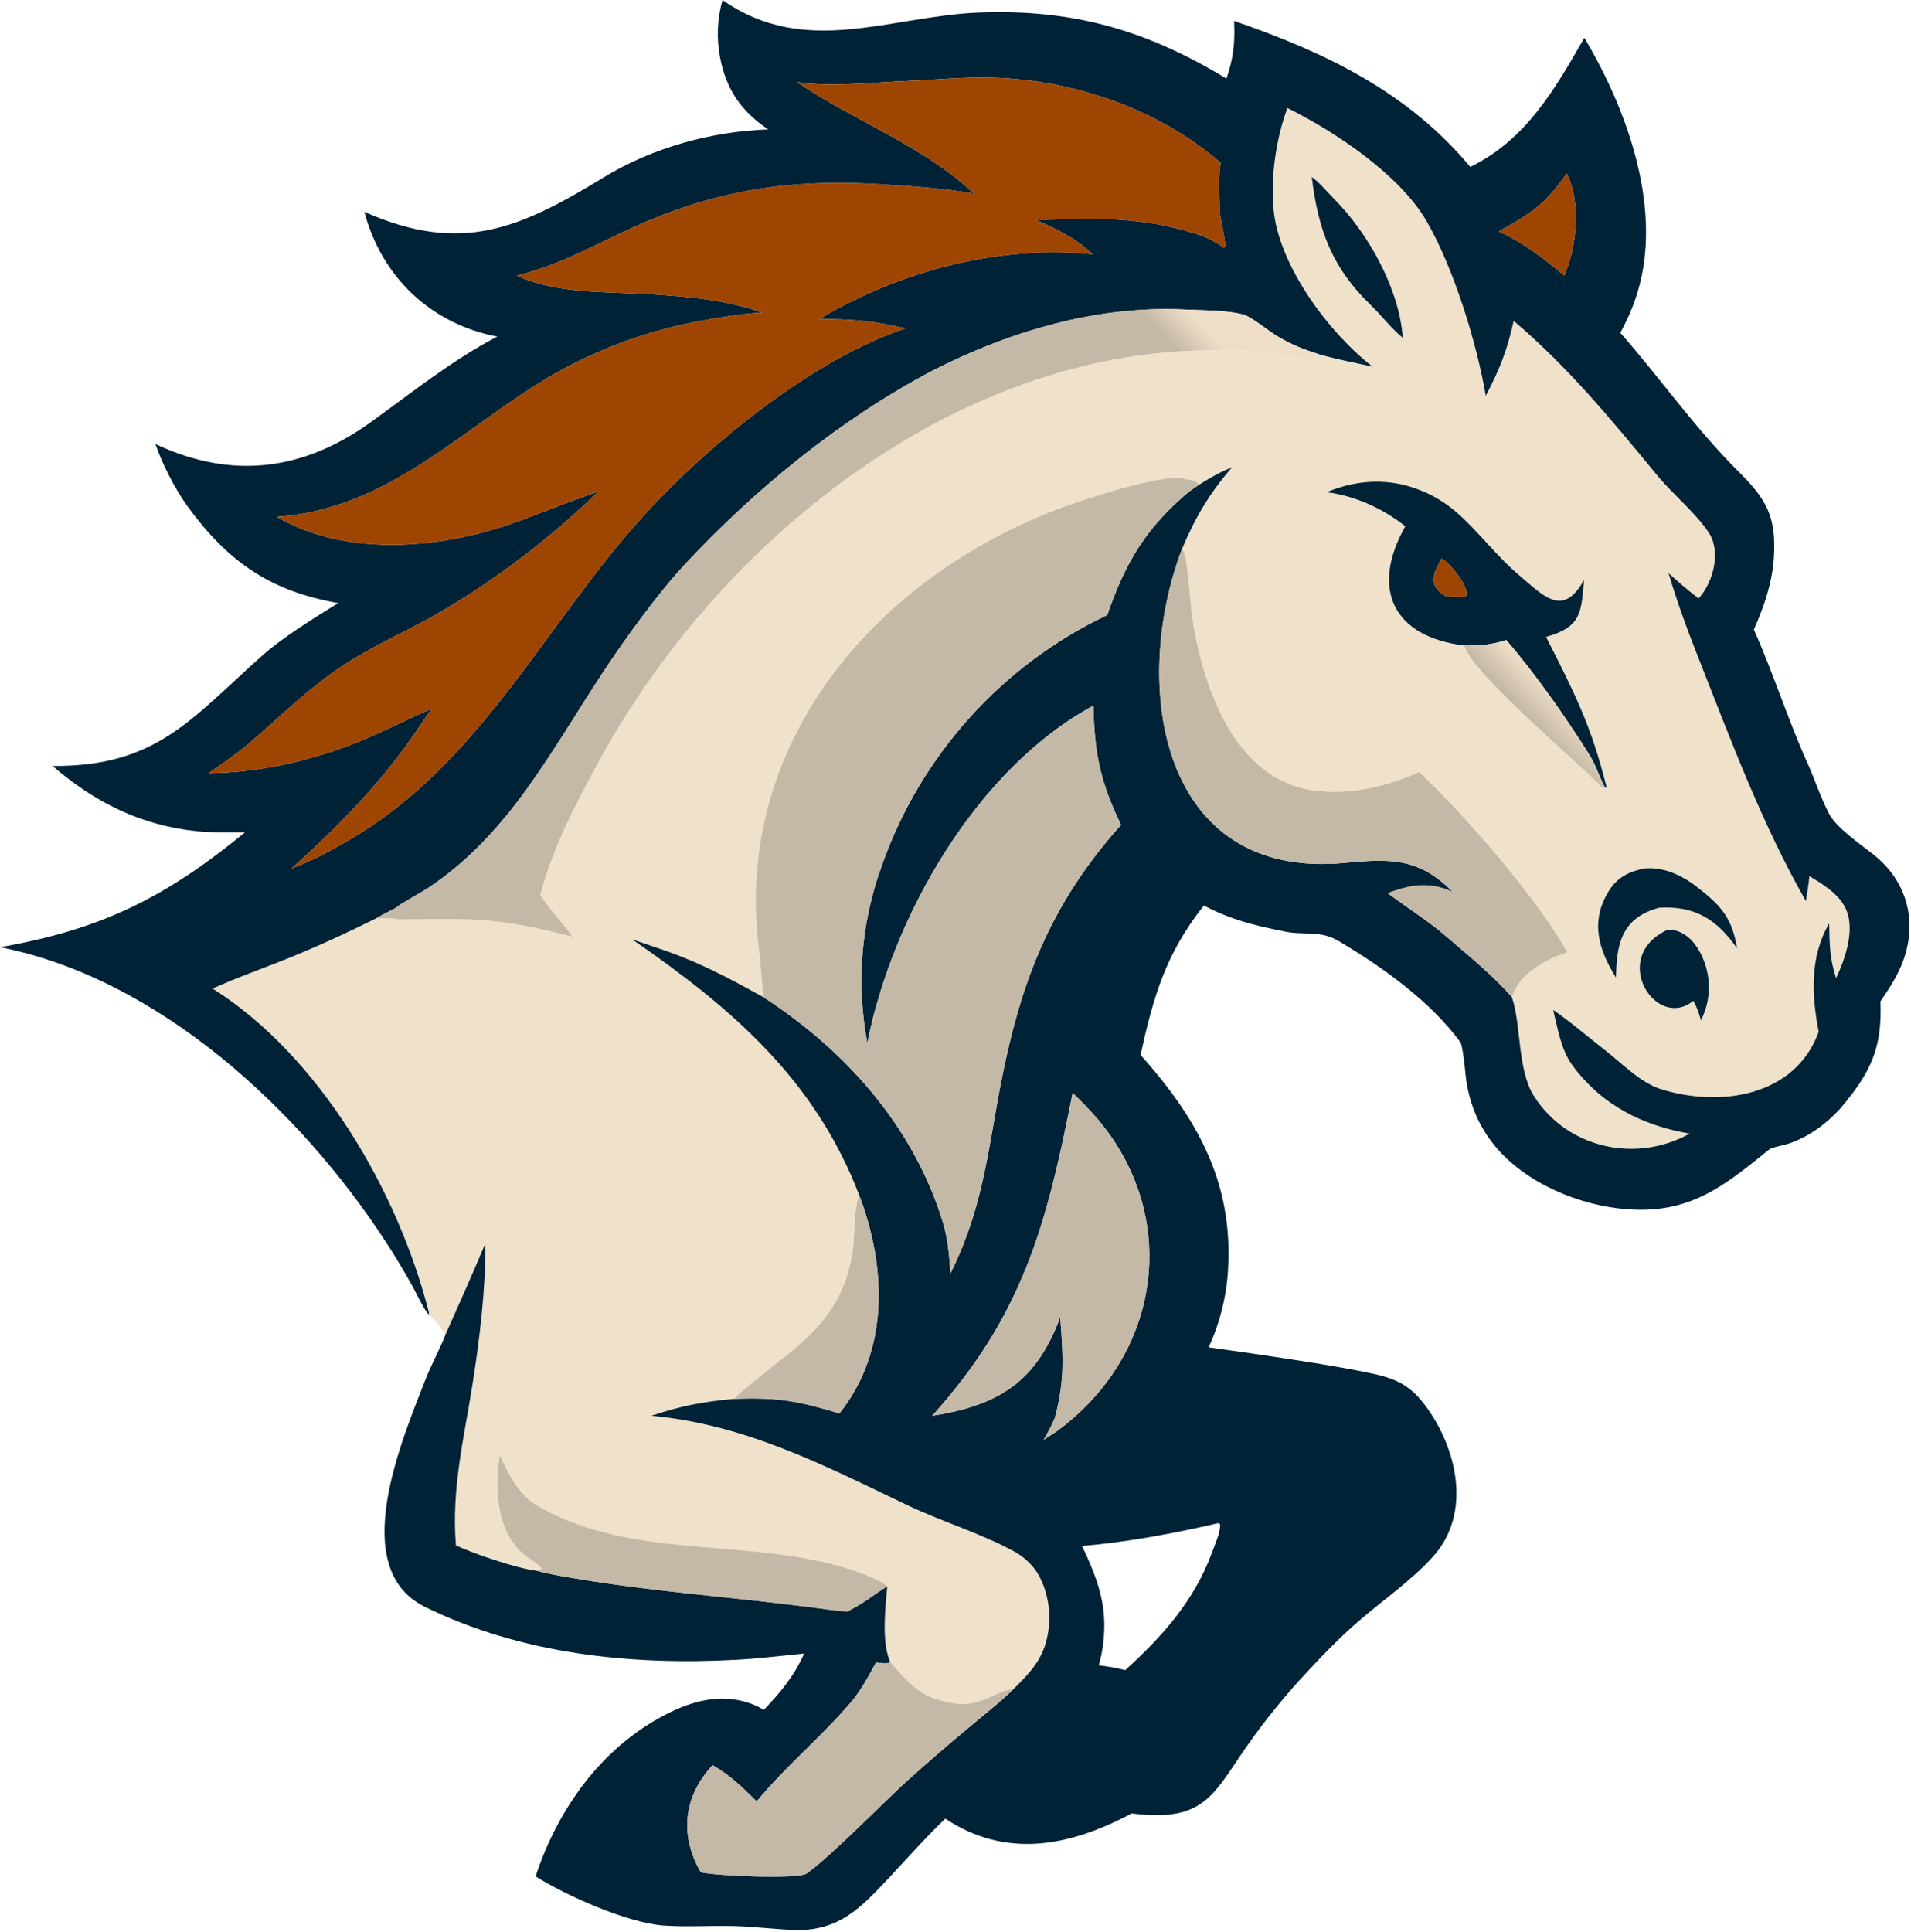 <?xml version="1.0" encoding="UTF-8" standalone="no"?>
<!DOCTYPE svg PUBLIC "-//W3C//DTD SVG 1.1//EN" "http://www.w3.org/Graphics/SVG/1.1/DTD/svg11.dtd">
<svg width="100%" height="100%" viewBox="0 0 823 832" version="1.1" xmlns="http://www.w3.org/2000/svg" xmlns:xlink="http://www.w3.org/1999/xlink" xml:space="preserve" xmlns:serif="http://www.serif.com/" style="fill-rule:evenodd;clip-rule:evenodd;stroke-linejoin:round;stroke-miterlimit:2;">
    <g transform="matrix(1,0,0,1,-64.954,-124.64)">
        <path d="M256.86,699.161C254.706,696.378 252.22,692.865 249.662,690.583C249.664,689.838 249.712,689.956 249.536,689.269C236.189,637.27 202.444,579.289 156.543,550.312C166.701,545.628 179.428,541.207 189.987,536.891C203.311,531.444 214.084,526.456 226.944,520.07C229.854,520.052 233.767,519.838 236.465,520.508C252.079,520.52 266.332,519.673 282.183,521.817C292.42,523.202 301.465,525.439 311.439,527.96C307.126,521.861 301.885,516.454 297.602,510.102C302.841,489.896 313.265,469.988 323.251,451.748C380.642,346.914 500.02,257.129 624.804,278.705C628.577,279.357 630.004,279.494 632.876,277.153C641.012,279.476 647.9,280.689 656.093,282.531C637.336,267.975 616.527,240.014 613.602,216.281C611.877,202.289 614.431,184.29 619.405,171.147C640.166,181.425 667.774,199.932 679.313,219.829C690.961,239.916 700.94,272.163 704.821,295.103C710.801,283.608 713.983,275.718 716.846,262.812C740.394,282.754 759.057,305.543 778.625,329.283C785.509,337.634 794.55,344.803 800.63,353.6C806.291,361.792 802.942,374.935 796.798,381.95L796.488,382.297C791.659,378.604 788.062,375.467 783.532,371.416C787.241,383.905 791.632,395.812 796.413,407.928C810.411,443.401 823.745,479.432 842.694,512.636C843.18,509.406 843.958,505.046 844.214,501.886C850.922,505.98 858.784,510.611 860.891,518.809C863.08,527.331 859.314,538.19 855.695,545.827C852.854,536.93 852.95,531.567 852.724,522.263C844.29,536.644 845.141,553.072 848.209,568.89C838.144,596.815 805.708,601.572 780.288,593.604C771.226,590.764 763.113,582.124 755.762,576.483C748.955,571.167 740.956,564.317 733.865,559.492C735.764,567.463 737.272,576.779 742.211,583.464C754.678,600.341 772.24,609.311 792.636,612.747C769.863,625.503 740.286,619.358 725.725,596.818C718.352,585.405 720.198,566.077 716.072,553.992C718.928,544.202 730.729,537.478 739.921,534.746C727.09,511.344 695.498,475.32 676.201,457.105C661.953,463.436 646.316,467.097 630.726,464.998C596.032,460.327 582.425,418.911 578.197,389.1C577.53,384.397 576.427,364.163 574.475,361.891C574.292,361.678 574.092,361.481 573.901,361.276C579.722,347.365 585.674,337.294 595.622,325.78C590.084,328.12 586.403,330.173 581.359,333.368C579.66,331.288 578.307,331.43 575.631,331.036C567.625,327.558 530.079,340.265 521.51,343.487C442.559,373.17 380.926,443.931 391.68,532.428C392.069,535.63 393.709,551.467 393.496,553.87C382.137,547.584 370.859,541.506 358.777,536.695C351.867,533.944 344.256,531.562 337.18,529.113C379.901,558.574 416.062,589.438 435.12,639.641C432.695,643.011 433.021,658.008 432.203,663.416C427.084,697.257 403.209,706.256 380.973,726.974C367.694,728.162 358.139,730.036 345.474,734.245C385.926,737.998 419.459,755.402 455.364,772.572C470.453,779.787 486.943,784.663 501.71,792.667C504.644,794.286 507.276,796.401 509.488,798.918C515.229,805.51 517.57,816.421 516.68,824.951C515.341,837.775 509.81,843.657 501.097,852.256C496.496,851.283 487.568,859.572 477.321,858.276C462.171,856.359 457.755,850.869 448.348,840.403C444.513,831.434 446.242,817.271 447.068,807.658C444.749,805.463 440.266,803.741 437.237,802.581C391.867,785.2 339.021,797.949 296.264,772.914C288.276,768.238 283.897,759.269 280.161,751.192C277.884,766.759 278.902,785.941 292.307,795.219C293.764,796.227 297.778,798.84 298.289,800.141L295.873,800.958C287.407,799.954 268.605,793.526 261.295,790.059C259.328,765.578 264.764,744.065 268.535,720.149C271.54,701.088 274.158,679.332 273.976,660.015C268.602,672.947 262.538,686.314 256.86,699.161ZM783.141,524.975C757.724,536.722 778.149,568.683 794.21,555.595C796.069,558.967 796.399,560.295 797.51,564.021C799.971,558.807 800.984,554.631 800.903,548.814C800.769,539.178 794.465,524.584 783.141,524.975ZM773.065,498.605C766.562,499.888 761.499,502.385 757.881,508.191C749.608,521.466 753.441,533.582 760.913,545.575C761.138,531.005 763.363,519.855 779.466,515.507C794.822,514.537 804.506,520.61 813.078,533.044C810.867,519.604 805.979,514.315 795.049,505.988C788.931,501.326 780.94,497.754 773.065,498.605ZM629.883,200.852C632.671,223.936 638.654,240.009 655.631,256.356C659.827,260.397 664.579,266.567 669.094,270.073C667.532,248.757 654.163,224.955 639.213,209.958C636.53,207.267 632.884,202.889 629.883,200.852ZM695.582,402.578C699.365,415.216 743.741,451.854 754.552,463.387C754.705,463.55 756.029,463.836 756.306,463.901L756.481,463.858L756.791,463.306C750.281,437.028 742.883,422.676 730.808,398.894C746.056,394.542 745.916,388.555 747.164,374.24C738.108,391.001 729.482,380.925 719.38,372.478C709.599,364.3 701.5,353.246 692.156,345.131C687.593,341.198 682.41,338.048 676.818,335.809C663.495,330.356 649.426,331.046 636.226,336.584C648.45,338.082 660.587,343.608 670.179,351.254C654.972,378.142 664.888,398.887 695.582,402.578Z" style="fill:rgb(239,225,202);"/>
        <path d="M249.662,690.583C248.236,689.873 244.221,681.443 243.174,679.544C239.375,672.587 235.299,665.783 230.958,659.15C194.118,602.533 133.279,545.95 64.954,532.482C108.592,524.895 136.179,511.138 170.524,482.996C163.448,483.035 156.128,483.246 149.112,482.483C125.259,479.89 105.536,469.931 87.583,454.456C132.539,454.738 147.183,434.198 178.161,406.695C186.785,399.039 200.666,390.473 210.602,384.311C181.454,379.164 163.239,366.746 145.62,342.515C140.43,335.379 134.665,324.184 131.874,315.828C164.802,331.28 195.503,327.4 224.714,306.369C242.506,293.56 259.571,279.755 279.105,269.583C250.489,264.106 229.301,243.869 221.847,215.843C263.463,234.26 288.619,223.218 325.109,200.92C345.928,188.198 371.403,181.219 395.784,180.366C384.259,172.582 377.793,163.419 375.081,149.551C373.464,141.282 373.813,132.749 376.099,124.64C411.914,149.709 448.24,131.507 486.708,130.047C527.343,128.504 558.774,137.681 593.149,158.476C596.2,149.385 596.867,143.151 596.428,133.635C635.75,147.251 670.977,163.982 698.179,196.519C722.156,184.758 734.53,163.2 747.273,140.919C765.268,170.951 780.064,211.915 771.198,246.8C769.156,254.835 766.59,260.709 762.787,267.955C779.702,287.189 795.443,309.621 813.642,327.646C825.621,339.512 830.034,346.978 828.895,364.778C828.209,375.533 824.768,385.527 820.295,395.755C828.569,414.227 834.945,434.526 843.332,453.098C846.564,460.254 848.979,467.951 852.659,474.947C855.585,480.915 866.313,488.254 871.854,492.643C886.198,504.005 890.844,521.169 884.602,538.329C882.273,544.729 878.659,550.129 874.795,555.814C875.603,575.758 870.844,586.18 857.524,601.94C851.396,608.65 843.958,614.14 835.304,617.06C833.336,617.725 828.074,618.65 826.914,619.58C810.262,632.915 796.531,644.825 773.792,645.514C753.314,646.134 729.467,638.024 714.143,623.756C703.447,613.883 697.341,600.958 696.031,586.492C695.856,584.559 694.842,574.686 693.852,573.337C680.903,555.708 660.327,541.016 641.599,529.911C632.944,524.78 626.205,527.759 616.962,525.462C604.437,522.958 594.883,520.525 583.409,514.569C566.987,535.273 561.652,553.825 556.143,578.869C580.049,605.557 595.878,633.166 593.875,670.505C593.297,682.369 590.437,694.011 585.452,704.793C601.517,706.991 617.556,709.373 633.566,711.938C639.842,712.971 646.084,714.054 652.299,715.303C663.993,717.653 671.104,719.657 678.49,729.474C692.493,747.945 699.084,776.229 682,795C672.783,805.126 661.709,812.777 651.297,821.623C641.67,829.802 633.224,838.717 624.684,848.014C617.616,855.824 610.972,864.008 604.781,872.53C587.718,895.862 585.635,909.666 552.314,905.475C525.771,919.664 498.27,925.118 472.062,907.722C464.438,914.918 456.05,924.403 448.856,932.073C436.096,945.679 426.63,956.459 406.464,955.645C398.223,955.313 390.049,954.256 381.815,953.999C372.42,953.706 360.074,954.416 350.999,953.774C335.279,952.662 309.326,941.161 295.613,932.588C305.185,903.571 323.831,877.255 351.563,862.926C362.933,857.051 375.209,853.685 387.75,857.99C389.896,858.717 391.952,859.686 393.879,860.879C400.844,853.679 407.262,845.923 411.223,836.632C401.881,837.567 392.022,838.748 382.662,839.275C337.142,841.84 289.393,836.925 247.987,816.54C214.209,799.911 238.137,744.581 248.126,718.783C250.653,712.257 254.356,705.666 256.86,699.161C262.538,686.314 268.602,672.947 273.976,660.015C274.158,679.332 271.54,701.088 268.535,720.149C264.764,744.065 259.328,765.578 261.295,790.059C268.605,793.526 287.407,799.954 295.873,800.958C300.549,802.194 305.325,803.039 310.088,803.866C336.635,808.475 363.49,810.916 390.254,813.861C398.357,814.762 406.454,815.707 414.543,816.728C419.12,817.306 425.578,818.392 430.013,818.478C437.815,814.455 440.488,811.755 447.068,807.658C446.242,817.271 444.513,831.434 448.348,840.403C446.673,841.288 444.254,840.642 442.215,840.474C439.146,846.117 435.569,852.797 431.426,857.619C418.279,872.921 403.89,884.616 390.829,900.283C384.282,893.866 379.892,889.426 371.827,884.712C359.282,898.21 357.519,914.805 366.745,930.807C373.081,932.37 408.732,933.874 412.38,931.327C422.287,924.408 446.637,899.544 455.902,891.204C464.768,883.229 473.796,875.434 482.979,867.827C488.349,863.334 496.233,857.087 501.097,852.256C509.81,843.657 515.341,837.775 516.68,824.951C517.57,816.421 515.229,805.51 509.488,798.918C507.276,796.401 504.644,794.286 501.71,792.667C486.943,784.663 470.453,779.787 455.364,772.572C419.459,755.402 385.926,737.998 345.474,734.245C358.139,730.036 367.694,728.162 380.973,726.974C400.036,726.24 408.496,727.857 426.477,733.234C447.943,706.204 446.761,670.57 435.12,639.641C416.062,589.438 379.901,558.574 337.18,529.113C344.256,531.562 351.867,533.944 358.777,536.695C370.859,541.506 382.137,547.584 393.496,553.87C429.273,576.995 458.455,609.765 471.109,651.22C473.18,658.004 473.838,665.922 474.256,672.983C485.482,650.614 489.217,629.774 493.399,605.278C501.953,555.179 513.572,518.042 547.746,479.812C538.737,461.172 536.278,449.021 535.853,428.472C485.618,455.62 449.35,519.149 438.47,573.724C433.603,548.06 435.801,521.556 444.829,497.045C461.563,449.721 496.458,411.011 541.799,389.475C549.762,366.587 558.439,351.95 577.03,336.331L581.359,333.368C586.403,330.173 590.084,328.12 595.622,325.78C585.674,337.294 579.722,347.365 573.901,361.276C551.813,419.721 564.349,503.88 644.245,496.179C663.452,494.327 676.133,493.926 690.578,508.721C680.334,504.122 673.058,505.48 662.581,509.203C670.856,515.445 679.826,520.973 687.658,527.735C697.128,535.912 707.878,544.543 716.072,553.992C720.198,566.077 718.352,585.405 725.725,596.818C740.286,619.358 769.863,625.503 792.636,612.747C772.24,609.311 754.678,600.341 742.211,583.464C737.272,576.779 735.764,567.463 733.865,559.492C740.956,564.317 748.955,571.167 755.762,576.483C763.113,582.124 771.226,590.764 780.288,593.604C805.708,601.572 838.144,596.815 848.209,568.89C845.141,553.072 844.29,536.644 852.724,522.263C852.95,531.567 852.854,536.93 855.695,545.827C859.314,538.19 863.08,527.331 860.891,518.809C858.784,510.611 850.922,505.98 844.214,501.886C843.958,505.046 843.18,509.406 842.694,512.636C823.745,479.432 810.411,443.401 796.413,407.928C791.632,395.812 787.241,383.905 783.532,371.416C788.062,375.467 791.659,378.604 796.488,382.297L796.798,381.95C802.942,374.935 806.291,361.792 800.63,353.6C794.55,344.803 785.509,337.634 778.625,329.283C759.057,305.543 740.394,282.754 716.846,262.812C713.983,275.718 710.801,283.608 704.821,295.103C700.94,272.163 690.961,239.916 679.313,219.829C667.774,199.932 640.166,181.425 619.405,171.147C614.431,184.29 611.877,202.289 613.602,216.281C616.527,240.014 637.336,267.975 656.093,282.531C647.9,280.689 641.012,279.476 632.876,277.153C625.64,274.805 621.951,273.407 615.383,269.609C611.374,267.291 603.88,260.975 600.366,260.072C592.715,258.105 582.893,258.312 575.118,257.928C537.57,256.075 499.432,267.336 466.041,284.503C426.693,305.338 389.938,335.339 359.717,367.863C347.846,380.639 334.153,399.745 324.755,413.95C302.322,447.856 284.132,484.021 249.135,507.106C246.347,508.945 237.172,513.876 235.356,515.595C232.558,517.038 229.647,518.473 226.944,520.07C214.084,526.456 203.311,531.444 189.987,536.891C179.428,541.207 166.701,545.628 156.543,550.312C202.444,579.289 236.189,637.27 249.536,689.269C249.712,689.956 249.664,689.838 249.662,690.583ZM739.676,199.347C730.157,212.93 725.007,216.024 710.472,224.276C715.974,226.877 719.948,229.213 724.978,232.694C729.99,236.235 733.861,239.336 738.604,243.226C744.1,231.03 745.89,211.456 739.676,199.347ZM519.231,735.203C517.607,738.907 516.467,741.06 514.435,744.575L520.307,740.786C524.986,737.333 529.37,733.496 533.412,729.316C566.905,694.86 569.037,643.524 537.82,606.687C534.276,602.505 530.816,599.018 526.9,595.224C515.771,651.736 505.666,690.737 466.396,734.278C495.191,729.733 511.233,719.624 521.561,691.787C522.804,708.204 523.612,718.966 519.231,735.203ZM577.446,224.551C583.454,226.124 585.469,227.256 590.871,230.44C591.391,231.106 591.4,230.943 592.287,231.359C593.343,229.842 590.259,218.315 590.224,215.391C590.141,208.564 589.533,201.539 590.607,194.735C563.843,171.425 526.684,158.823 491.484,158.042C479.389,157.774 468.136,158.974 456.242,159.457C442.031,160.034 422.659,162.193 408.862,160.058L408.156,159.945C433.356,177.053 462.72,187.455 484.404,208.033C472.614,205.819 455.64,204.68 443.764,203.945C405.948,201.604 373.657,206.419 338.931,221.962C321.362,229.826 306.54,238.654 287.566,243.332C304.264,251.1 325.705,250.234 343.747,251.241C359.691,252.131 378.427,253.726 393.312,259.316C386.283,259.362 371.732,261.82 364.745,263.182C343.477,267.268 323.008,274.762 304.13,285.374C264.668,307.986 233.237,343.771 184.153,347.169C215.324,365.271 257.447,360.759 289.935,348.425C300.846,344.283 311.696,340.14 322.695,336.215C301.4,356.966 277.585,374.963 251.807,389.782C238.632,397.185 225.498,402.737 212.832,411.103C197.866,420.989 186.299,432.5 172.886,444.16C167.362,448.962 160.853,453.286 154.843,457.562C175.663,457.39 197.345,452.55 216.791,445.051C228.387,440.579 239.654,434.556 251.067,429.736C249.093,432.199 247.183,435.124 245.417,437.755C229.965,460.772 211.041,480.153 190.521,498.575C199.832,495.168 207.755,490.769 216.227,485.776C270.841,453.745 298.958,395.332 339.577,349.532C367.805,317.704 414.136,279.659 454.935,266.012C441.327,262.884 431.681,261.96 417.775,262.039C452.602,241.321 494.989,230.016 535.529,234.153C528.628,227.381 519.468,222.908 510.664,219.156C516.146,219.439 523.775,218.917 529.5,218.834C545.61,218.601 561.963,219.779 577.446,224.551ZM589.081,780.595C570.619,784.881 549.762,788.769 530.94,790.312C538.705,806.615 542.736,818.679 539.327,836.995L538.188,841.737C542.798,842.241 545.077,842.669 549.567,843.763C565.588,829.21 579.327,813.847 586.903,793.148C588.134,789.782 590.689,784.268 590.369,780.835C589.452,780.437 589.888,780.466 589.081,780.595ZM695.582,402.578C664.888,398.887 654.972,378.142 670.179,351.254C660.587,343.608 648.45,338.082 636.226,336.584C649.426,331.046 663.495,330.356 676.818,335.809C682.41,338.048 687.593,341.198 692.156,345.131C701.5,353.246 709.599,364.3 719.38,372.478C729.482,380.925 738.108,391.001 747.164,374.24C745.916,388.555 746.056,394.542 730.808,398.894C742.883,422.676 750.281,437.028 756.791,463.306L756.481,463.858L756.306,463.901C754.045,460.004 752.425,454.357 749.249,449.315C738.889,432.875 726.276,414.928 713.697,400.251C706.616,402.403 702.948,402.557 695.582,402.578ZM685.793,365.166C681.971,371.938 679.842,376.788 687.636,381.388C690.153,381.564 692.535,381.788 695.061,381.704L696.495,381.045C697.677,377.076 689.187,366.885 685.793,365.166ZM773.065,498.605C780.94,497.754 788.931,501.326 795.049,505.988C805.979,514.315 810.867,519.604 813.078,533.044C804.506,520.61 794.822,514.537 779.466,515.507C763.363,519.855 761.138,531.005 760.913,545.575C753.441,533.582 749.608,521.466 757.881,508.191C761.499,502.385 766.562,499.888 773.065,498.605ZM629.883,200.852C632.884,202.889 636.53,207.267 639.213,209.958C654.163,224.955 667.532,248.757 669.094,270.073C664.579,266.567 659.827,260.397 655.631,256.356C638.654,240.009 632.671,223.936 629.883,200.852ZM783.141,524.975C794.465,524.584 800.769,539.178 800.903,548.814C800.984,554.631 799.971,558.807 797.51,564.021C796.399,560.295 796.069,558.967 794.21,555.595C778.149,568.683 757.724,536.722 783.141,524.975Z" style="fill:rgb(0,34,55);"/>
        <path d="M577.03,336.331C558.439,351.95 549.762,366.587 541.799,389.475C496.458,411.011 461.563,449.721 444.829,497.045C435.801,521.556 433.603,548.06 438.47,573.724C449.35,519.149 485.618,455.62 535.853,428.472C536.278,449.021 538.737,461.172 547.746,479.812C513.572,518.042 501.953,555.179 493.399,605.278C489.217,629.774 485.482,650.614 474.256,672.983C473.838,665.922 473.18,658.004 471.109,651.22C458.455,609.765 429.273,576.995 393.496,553.87C393.709,551.467 392.069,535.63 391.68,532.428C380.926,443.931 442.559,373.17 521.51,343.487C530.079,340.265 567.625,327.558 575.631,331.036C578.307,331.43 579.66,331.288 581.359,333.368L577.03,336.331ZM236.465,520.508C233.767,519.838 229.854,520.052 226.944,520.07C229.647,518.473 232.558,517.038 235.356,515.595C237.172,513.876 246.347,508.945 249.135,507.106C284.132,484.021 302.322,447.856 324.755,413.95C334.153,399.745 347.846,380.639 359.717,367.863C389.938,335.339 426.693,305.338 466.041,284.503C499.432,267.336 537.57,256.075 575.118,257.928C582.893,258.312 592.715,258.105 600.366,260.072C603.88,260.975 611.374,267.291 615.383,269.609C621.951,273.407 625.64,274.805 632.876,277.153C630.004,279.494 628.577,279.357 624.804,278.705C500.02,257.129 380.642,346.914 323.251,451.748C313.265,469.988 302.841,489.896 297.602,510.102C301.885,516.454 307.126,521.861 311.439,527.96C301.465,525.439 292.42,523.202 282.183,521.817C266.332,519.673 252.079,520.52 236.465,520.508ZM756.306,463.901C756.029,463.836 754.705,463.55 754.552,463.387C743.741,451.854 699.365,415.216 695.582,402.578C702.948,402.557 706.616,402.403 713.697,400.251C726.276,414.928 738.889,432.875 749.249,449.315C752.425,454.357 754.045,460.004 756.306,463.901ZM519.231,735.203C523.612,718.966 522.804,708.204 521.561,691.787C511.233,719.624 495.191,729.733 466.396,734.278C505.666,690.737 515.771,651.736 526.9,595.224C530.816,599.018 534.276,602.505 537.82,606.687C569.037,643.524 566.905,694.86 533.412,729.316C529.37,733.496 524.986,737.333 520.307,740.786L514.435,744.575C516.467,741.06 517.607,738.907 519.231,735.203ZM716.072,553.992C707.878,544.543 697.128,535.912 687.658,527.735C679.826,520.973 670.856,515.445 662.581,509.203C673.058,505.48 680.334,504.122 690.578,508.721C676.133,493.926 663.452,494.327 644.245,496.179C564.349,503.88 551.813,419.721 573.901,361.276C574.092,361.481 574.292,361.678 574.475,361.891C576.427,364.163 577.53,384.397 578.197,389.1C582.425,418.911 596.032,460.327 630.726,464.998C646.316,467.097 661.953,463.436 676.201,457.105C695.498,475.32 727.09,511.344 739.921,534.746C730.729,537.478 718.928,544.202 716.072,553.992ZM447.068,807.658C440.488,811.755 437.815,814.455 430.013,818.478C425.578,818.392 419.12,817.306 414.543,816.728C406.454,815.707 398.357,814.762 390.254,813.861C363.49,810.916 336.635,808.475 310.088,803.866C305.325,803.039 300.549,802.194 295.873,800.958L298.289,800.141C297.778,798.84 293.764,796.227 292.307,795.219C278.902,785.941 277.884,766.759 280.161,751.192C283.897,759.269 288.276,768.238 296.264,772.914C339.021,797.949 391.867,785.2 437.237,802.581C440.266,803.741 444.749,805.463 447.068,807.658ZM501.097,852.256C496.233,857.087 488.349,863.334 482.979,867.827C473.796,875.434 464.768,883.229 455.902,891.204C446.637,899.544 422.287,924.408 412.38,931.327C408.732,933.874 373.081,932.37 366.745,930.807C357.519,914.805 359.282,898.21 371.827,884.712C379.892,889.426 384.282,893.866 390.829,900.283C403.89,884.616 418.279,872.921 431.426,857.619C435.569,852.797 439.146,846.117 442.215,840.474C444.254,840.642 446.673,841.288 448.348,840.403C457.755,850.869 462.171,856.359 477.321,858.276C487.568,859.572 496.496,851.283 501.097,852.256ZM435.12,639.641C446.761,670.57 447.943,706.204 426.477,733.234C408.496,727.857 400.036,726.24 380.973,726.974C403.209,706.256 427.084,697.257 432.203,663.416C433.021,658.008 432.695,643.011 435.12,639.641Z" style="fill:url(#_Linear1);"/>
        <path d="M685.793,365.166C689.187,366.885 697.677,377.076 696.495,381.045L695.061,381.704C692.535,381.788 690.153,381.564 687.636,381.388C679.842,376.788 681.971,371.938 685.793,365.166ZM577.446,224.551C561.963,219.779 545.61,218.601 529.5,218.834C523.775,218.917 516.146,219.439 510.664,219.156C519.468,222.908 528.628,227.381 535.529,234.153C494.989,230.016 452.602,241.321 417.775,262.039C431.681,261.96 441.327,262.884 454.935,266.012C414.136,279.659 367.805,317.704 339.577,349.532C298.958,395.332 270.841,453.745 216.227,485.776C207.755,490.769 199.832,495.168 190.521,498.575C211.041,480.153 229.965,460.772 245.417,437.755C247.183,435.124 249.093,432.199 251.067,429.736C239.654,434.556 228.387,440.579 216.791,445.051C197.345,452.55 175.663,457.39 154.843,457.562C160.853,453.286 167.362,448.962 172.886,444.16C186.299,432.5 197.866,420.989 212.832,411.103C225.498,402.737 238.632,397.185 251.807,389.782C277.585,374.963 301.4,356.966 322.695,336.215C311.696,340.14 300.846,344.283 289.935,348.425C257.447,360.759 215.324,365.271 184.153,347.169C233.237,343.771 264.668,307.986 304.13,285.374C323.008,274.762 343.477,267.268 364.745,263.182C371.732,261.82 386.283,259.362 393.312,259.316C378.427,253.726 359.691,252.131 343.747,251.241C325.705,250.234 304.264,251.1 287.566,243.332C306.54,238.654 321.362,229.826 338.931,221.962C373.657,206.419 405.948,201.604 443.764,203.945C455.64,204.68 472.614,205.819 484.404,208.033C462.72,187.455 433.356,177.053 408.156,159.945L408.862,160.058C422.659,162.193 442.031,160.034 456.242,159.457C468.136,158.974 479.389,157.774 491.484,158.042C526.684,158.823 563.843,171.425 590.607,194.735C589.533,201.539 590.141,208.564 590.224,215.391C590.259,218.315 593.343,229.842 592.287,231.359C591.4,230.943 591.391,231.106 590.871,230.44C585.469,227.256 583.454,226.124 577.446,224.551ZM739.676,199.347C745.89,211.456 744.1,231.03 738.604,243.226C733.861,239.336 729.99,236.235 724.978,232.694C719.948,229.213 715.974,226.877 710.472,224.276C725.007,216.024 730.157,212.93 739.676,199.347Z" style="fill:rgb(158,69,1);"/>
    </g>
    <defs>
        <linearGradient id="_Linear1" x1="0" y1="0" x2="1" y2="0" gradientUnits="userSpaceOnUse" gradientTransform="matrix(10.942,-10.497,10.497,10.942,723.551,433.88)"><stop offset="0" style="stop-color:rgb(196,184,166);stop-opacity:1"/><stop offset="1" style="stop-color:rgb(238,222,199);stop-opacity:1"/></linearGradient>
    </defs>
</svg>
